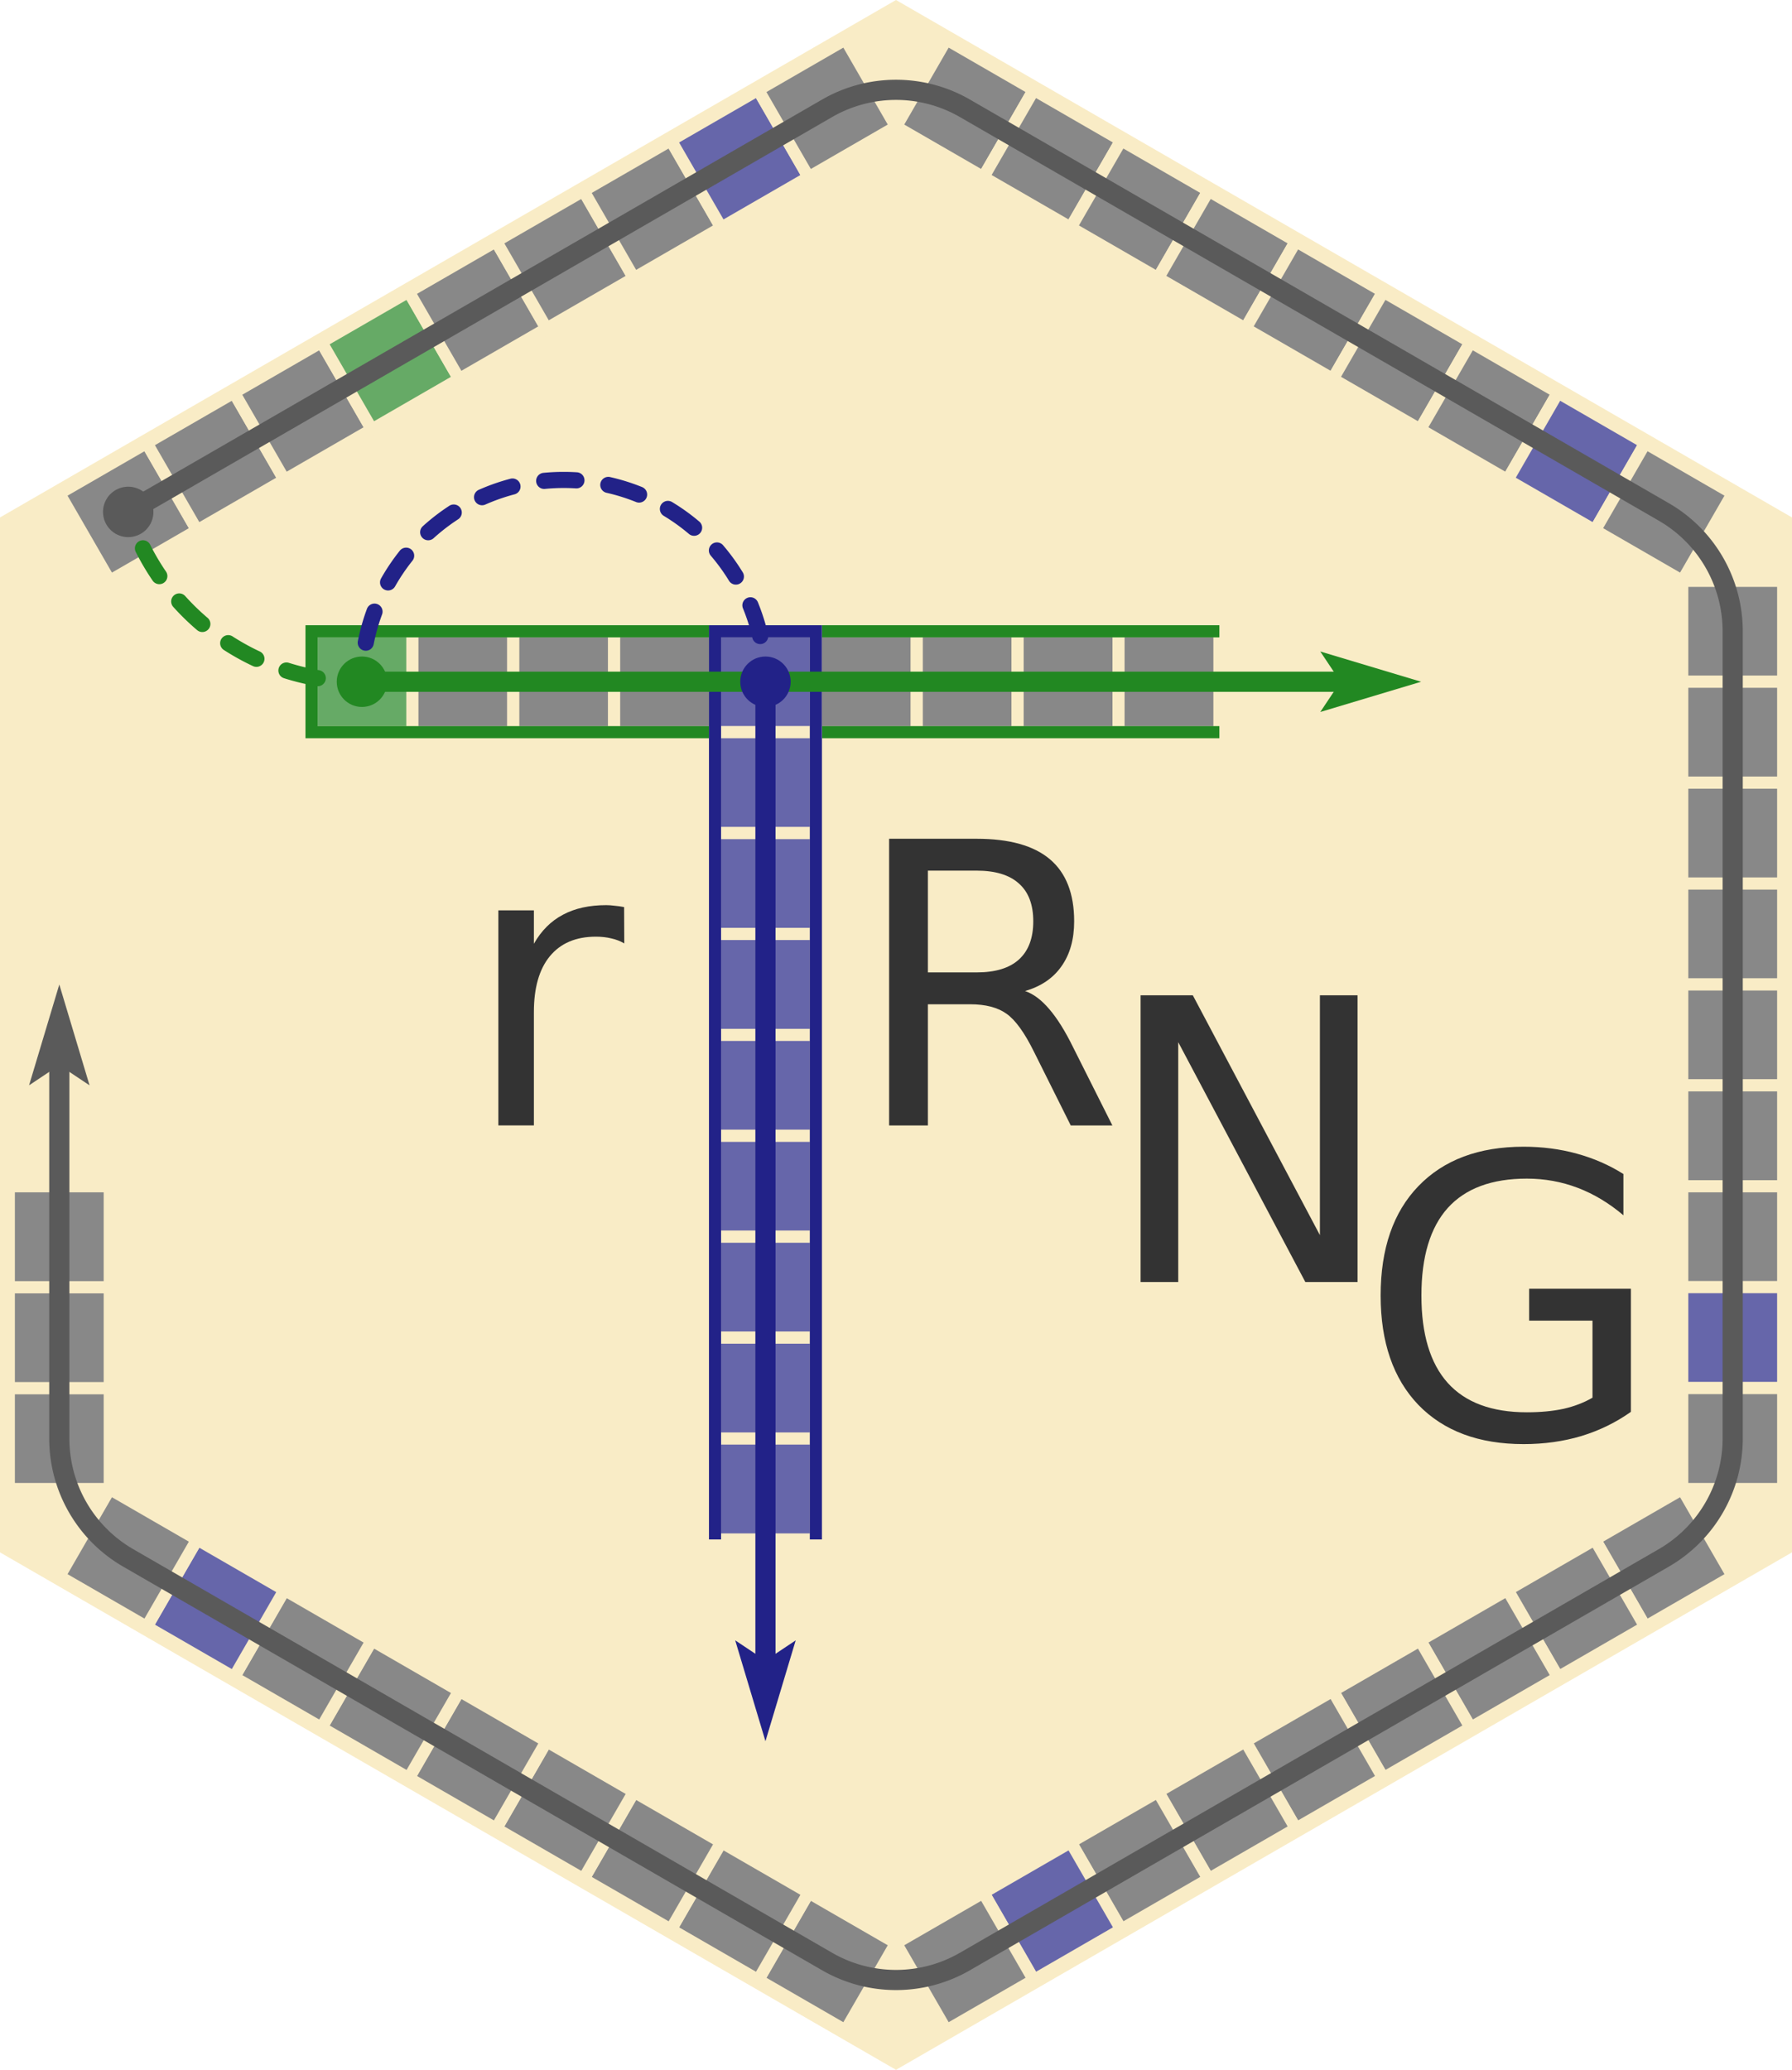 <?xml version="1.0" encoding="UTF-8" standalone="no"?>
<svg
   xmlns:dc="http://purl.org/dc/elements/1.1/"
   xmlns:cc="http://creativecommons.org/ns#"
   xmlns:rdf="http://www.w3.org/1999/02/22-rdf-syntax-ns#"
   xmlns:svg="http://www.w3.org/2000/svg"
   xmlns="http://www.w3.org/2000/svg"
   id="svg105"
   version="1.1"
   viewBox="0 0 43.994 50.8"
   height="50.8mm"
   width="43.994mm"
   preserveAspectRatio="xMidYMid">
  <rect
     fill="none"
     height="100%"
     width="100%"
     id="canvas" />
  <path
     d="M 43.994,12.7 L 43.994,38.1 L 21.997,50.8 L -3.5527136788005e-15,38.1 L 0,12.7 L 21.997,0 Z"
     style="stroke: none; fill:#f9ecc6; stroke-width:0;"
     id="path-76" />
  <rect
     transform="rotate(-120, 2.694, 14.256)"
     style="fill:#888888;stroke:#f9ecc6;fill-opacity:1;stroke-opacity:1;stroke-width:0.297"
     y="14.256"
     x="2.694"
     height="2.477"
     width="2.477"
     id="rect-1" />
  <rect
     transform="rotate(-120, 4.839, 13.017)"
     style="fill:#888888;stroke:#f9ecc6;fill-opacity:1;stroke-opacity:1;stroke-width:0.297"
     y="13.017"
     x="4.839"
     height="2.477"
     width="2.477"
     id="rect-2" />
  <rect
     transform="rotate(-120, 6.984, 11.779)"
     style="fill:#888888;stroke:#f9ecc6;fill-opacity:1;stroke-opacity:1;stroke-width:0.297"
     y="11.779"
     x="6.984"
     height="2.477"
     width="2.477"
     id="rect-3" />
  <rect
     transform="rotate(-120, 9.129, 10.541)"
     style="fill:#66AA66;stroke:#f9ecc6;fill-opacity:1;stroke-opacity:1;stroke-width:0.297"
     y="10.541"
     x="9.129"
     height="2.477"
     width="2.477"
     id="rect-4" />
  <rect
     transform="rotate(-120, 11.273, 9.303)"
     style="fill:#888888;stroke:#f9ecc6;fill-opacity:1;stroke-opacity:1;stroke-width:0.297"
     y="9.303"
     x="11.273"
     height="2.477"
     width="2.477"
     id="rect-5" />
  <rect
     transform="rotate(-120, 13.418, 8.064)"
     style="fill:#888888;stroke:#f9ecc6;fill-opacity:1;stroke-opacity:1;stroke-width:0.297"
     y="8.064"
     x="13.418"
     height="2.477"
     width="2.477"
     id="rect-6" />
  <rect
     transform="rotate(-120, 15.563, 6.826)"
     style="fill:#888888;stroke:#f9ecc6;fill-opacity:1;stroke-opacity:1;stroke-width:0.297"
     y="6.826"
     x="15.563"
     height="2.477"
     width="2.477"
     id="rect-7" />
  <rect
     transform="rotate(-120, 17.708, 5.588)"
     style="fill:#6666AA;stroke:#f9ecc6;fill-opacity:1;stroke-opacity:1;stroke-width:0.297"
     y="5.588"
     x="17.708"
     height="2.477"
     width="2.477"
     id="rect-8" />
  <rect
     transform="rotate(-120, 19.852, 4.35)"
     style="fill:#888888;stroke:#f9ecc6;fill-opacity:1;stroke-opacity:1;stroke-width:0.297"
     y="4.35"
     x="19.852"
     height="2.477"
     width="2.477"
     id="rect-9" />
  <rect
     transform="rotate(-150, 24.142, 4.35)"
     style="fill:#888888;stroke:#f9ecc6;fill-opacity:1;stroke-opacity:1;stroke-width:0.297"
     y="4.35"
     x="24.142"
     height="2.477"
     width="2.477"
     id="rect-10" />
  <rect
     transform="rotate(-150, 26.287, 5.588)"
     style="fill:#888888;stroke:#f9ecc6;fill-opacity:1;stroke-opacity:1;stroke-width:0.297"
     y="5.588"
     x="26.287"
     height="2.477"
     width="2.477"
     id="rect-11" />
  <rect
     transform="rotate(-150, 28.431, 6.826)"
     style="fill:#888888;stroke:#f9ecc6;fill-opacity:1;stroke-opacity:1;stroke-width:0.297"
     y="6.826"
     x="28.431"
     height="2.477"
     width="2.477"
     id="rect-12" />
  <rect
     transform="rotate(-150, 30.576, 8.064)"
     style="fill:#888888;stroke:#f9ecc6;fill-opacity:1;stroke-opacity:1;stroke-width:0.297"
     y="8.064"
     x="30.576"
     height="2.477"
     width="2.477"
     id="rect-13" />
  <rect
     transform="rotate(-150, 32.721, 9.303)"
     style="fill:#888888;stroke:#f9ecc6;fill-opacity:1;stroke-opacity:1;stroke-width:0.297"
     y="9.303"
     x="32.721"
     height="2.477"
     width="2.477"
     id="rect-14" />
  <rect
     transform="rotate(-150, 34.865, 10.541)"
     style="fill:#888888;stroke:#f9ecc6;fill-opacity:1;stroke-opacity:1;stroke-width:0.297"
     y="10.541"
     x="34.865"
     height="2.477"
     width="2.477"
     id="rect-15" />
  <rect
     transform="rotate(-150, 37.01, 11.779)"
     style="fill:#888888;stroke:#f9ecc6;fill-opacity:1;stroke-opacity:1;stroke-width:0.297"
     y="11.779"
     x="37.01"
     height="2.477"
     width="2.477"
     id="rect-16" />
  <rect
     transform="rotate(-150, 39.155, 13.017)"
     style="fill:#6666AA;stroke:#f9ecc6;fill-opacity:1;stroke-opacity:1;stroke-width:0.297"
     y="13.017"
     x="39.155"
     height="2.477"
     width="2.477"
     id="rect-17" />
  <rect
     transform="rotate(-150, 41.3, 14.256)"
     style="fill:#888888;stroke:#f9ecc6;fill-opacity:1;stroke-opacity:1;stroke-width:0.297"
     y="14.256"
     x="41.3"
     height="2.477"
     width="2.477"
     id="rect-18" />
  <rect
     transform="rotate(0, 41.3, 14.256)"
     style="fill:#888888;stroke:#f9ecc6;fill-opacity:1;stroke-opacity:1;stroke-width:0.297"
     y="14.256"
     x="41.3"
     height="2.477"
     width="2.477"
     id="rect-19" />
  <rect
     transform="rotate(0, 41.3, 16.732)"
     style="fill:#888888;stroke:#f9ecc6;fill-opacity:1;stroke-opacity:1;stroke-width:0.297"
     y="16.732"
     x="41.3"
     height="2.477"
     width="2.477"
     id="rect-20" />
  <rect
     transform="rotate(0, 41.3, 19.209)"
     style="fill:#888888;stroke:#f9ecc6;fill-opacity:1;stroke-opacity:1;stroke-width:0.297"
     y="19.209"
     x="41.3"
     height="2.477"
     width="2.477"
     id="rect-21" />
  <rect
     transform="rotate(0, 41.3, 21.685)"
     style="fill:#888888;stroke:#f9ecc6;fill-opacity:1;stroke-opacity:1;stroke-width:0.297"
     y="21.685"
     x="41.3"
     height="2.477"
     width="2.477"
     id="rect-22" />
  <rect
     transform="rotate(0, 41.3, 24.162)"
     style="fill:#888888;stroke:#f9ecc6;fill-opacity:1;stroke-opacity:1;stroke-width:0.297"
     y="24.162"
     x="41.3"
     height="2.477"
     width="2.477"
     id="rect-23" />
  <rect
     transform="rotate(0, 41.3, 26.638)"
     style="fill:#888888;stroke:#f9ecc6;fill-opacity:1;stroke-opacity:1;stroke-width:0.297"
     y="26.638"
     x="41.3"
     height="2.477"
     width="2.477"
     id="rect-24" />
  <rect
     transform="rotate(0, 41.3, 29.115)"
     style="fill:#888888;stroke:#f9ecc6;fill-opacity:1;stroke-opacity:1;stroke-width:0.297"
     y="29.115"
     x="41.3"
     height="2.477"
     width="2.477"
     id="rect-25" />
  <rect
     transform="rotate(0, 41.3, 31.591)"
     style="fill:#6666AA;stroke:#f9ecc6;fill-opacity:1;stroke-opacity:1;stroke-width:0.297"
     y="31.591"
     x="41.3"
     height="2.477"
     width="2.477"
     id="rect-26" />
  <rect
     transform="rotate(0, 41.3, 34.068)"
     style="fill:#888888;stroke:#f9ecc6;fill-opacity:1;stroke-opacity:1;stroke-width:0.297"
     y="34.068"
     x="41.3"
     height="2.477"
     width="2.477"
     id="rect-27" />
  <rect
     transform="rotate(60, 41.3, 36.544)"
     style="fill:#888888;stroke:#f9ecc6;fill-opacity:1;stroke-opacity:1;stroke-width:0.297"
     y="36.544"
     x="41.3"
     height="2.477"
     width="2.477"
     id="rect-28" />
  <rect
     transform="rotate(60, 39.155, 37.783)"
     style="fill:#888888;stroke:#f9ecc6;fill-opacity:1;stroke-opacity:1;stroke-width:0.297"
     y="37.783"
     x="39.155"
     height="2.477"
     width="2.477"
     id="rect-29" />
  <rect
     transform="rotate(60, 37.01, 39.021)"
     style="fill:#888888;stroke:#f9ecc6;fill-opacity:1;stroke-opacity:1;stroke-width:0.297"
     y="39.021"
     x="37.01"
     height="2.477"
     width="2.477"
     id="rect-30" />
  <rect
     transform="rotate(60, 34.865, 40.259)"
     style="fill:#888888;stroke:#f9ecc6;fill-opacity:1;stroke-opacity:1;stroke-width:0.297"
     y="40.259"
     x="34.865"
     height="2.477"
     width="2.477"
     id="rect-31" />
  <rect
     transform="rotate(60, 32.721, 41.497)"
     style="fill:#888888;stroke:#f9ecc6;fill-opacity:1;stroke-opacity:1;stroke-width:0.297"
     y="41.497"
     x="32.721"
     height="2.477"
     width="2.477"
     id="rect-32" />
  <rect
     transform="rotate(60, 30.576, 42.736)"
     style="fill:#888888;stroke:#f9ecc6;fill-opacity:1;stroke-opacity:1;stroke-width:0.297"
     y="42.736"
     x="30.576"
     height="2.477"
     width="2.477"
     id="rect-33" />
  <rect
     transform="rotate(60, 28.431, 43.974)"
     style="fill:#888888;stroke:#f9ecc6;fill-opacity:1;stroke-opacity:1;stroke-width:0.297"
     y="43.974"
     x="28.431"
     height="2.477"
     width="2.477"
     id="rect-34" />
  <rect
     transform="rotate(60, 26.287, 45.212)"
     style="fill:#6666AA;stroke:#f9ecc6;fill-opacity:1;stroke-opacity:1;stroke-width:0.297"
     y="45.212"
     x="26.287"
     height="2.477"
     width="2.477"
     id="rect-35" />
  <rect
     transform="rotate(60, 24.142, 46.45)"
     style="fill:#888888;stroke:#f9ecc6;fill-opacity:1;stroke-opacity:1;stroke-width:0.297"
     y="46.45"
     x="24.142"
     height="2.477"
     width="2.477"
     id="rect-36" />
  <rect
     transform="rotate(30, 19.852, 46.45)"
     style="fill:#888888;stroke:#f9ecc6;fill-opacity:1;stroke-opacity:1;stroke-width:0.297"
     y="46.45"
     x="19.852"
     height="2.477"
     width="2.477"
     id="rect-37" />
  <rect
     transform="rotate(30, 17.708, 45.212)"
     style="fill:#888888;stroke:#f9ecc6;fill-opacity:1;stroke-opacity:1;stroke-width:0.297"
     y="45.212"
     x="17.708"
     height="2.477"
     width="2.477"
     id="rect-38" />
  <rect
     transform="rotate(30, 15.563, 43.974)"
     style="fill:#888888;stroke:#f9ecc6;fill-opacity:1;stroke-opacity:1;stroke-width:0.297"
     y="43.974"
     x="15.563"
     height="2.477"
     width="2.477"
     id="rect-39" />
  <rect
     transform="rotate(30, 13.418, 42.736)"
     style="fill:#888888;stroke:#f9ecc6;fill-opacity:1;stroke-opacity:1;stroke-width:0.297"
     y="42.736"
     x="13.418"
     height="2.477"
     width="2.477"
     id="rect-40" />
  <rect
     transform="rotate(30, 11.273, 41.497)"
     style="fill:#888888;stroke:#f9ecc6;fill-opacity:1;stroke-opacity:1;stroke-width:0.297"
     y="41.497"
     x="11.273"
     height="2.477"
     width="2.477"
     id="rect-41" />
  <rect
     transform="rotate(30, 9.129, 40.259)"
     style="fill:#888888;stroke:#f9ecc6;fill-opacity:1;stroke-opacity:1;stroke-width:0.297"
     y="40.259"
     x="9.129"
     height="2.477"
     width="2.477"
     id="rect-42" />
  <rect
     transform="rotate(30, 6.984, 39.021)"
     style="fill:#888888;stroke:#f9ecc6;fill-opacity:1;stroke-opacity:1;stroke-width:0.297"
     y="39.021"
     x="6.984"
     height="2.477"
     width="2.477"
     id="rect-43" />
  <rect
     transform="rotate(30, 4.839, 37.783)"
     style="fill:#6666AA;stroke:#f9ecc6;fill-opacity:1;stroke-opacity:1;stroke-width:0.297"
     y="37.783"
     x="4.839"
     height="2.477"
     width="2.477"
     id="rect-44" />
  <rect
     transform="rotate(30, 2.694, 36.544)"
     style="fill:#888888;stroke:#f9ecc6;fill-opacity:1;stroke-opacity:1;stroke-width:0.297"
     y="36.544"
     x="2.694"
     height="2.477"
     width="2.477"
     id="rect-45" />
  <rect
     transform="rotate(90, 2.694, 34.068)"
     style="fill:#888888;stroke:#f9ecc6;fill-opacity:1;stroke-opacity:1;stroke-width:0.297"
     y="34.068"
     x="2.694"
     height="2.477"
     width="2.477"
     id="rect-46" />
  <rect
     transform="rotate(90, 2.694, 31.591)"
     style="fill:#888888;stroke:#f9ecc6;fill-opacity:1;stroke-opacity:1;stroke-width:0.297"
     y="31.591"
     x="2.694"
     height="2.477"
     width="2.477"
     id="rect-47" />
  <rect
     transform="rotate(90, 2.694, 29.115)"
     style="fill:#888888;stroke:#f9ecc6;fill-opacity:1;stroke-opacity:1;stroke-width:0.297"
     y="29.115"
     x="2.694"
     height="2.477"
     width="2.477"
     id="rect-48" />
  <rect
     transform="rotate(0, 7.648, 15.494)"
     style="fill:#66AA66;stroke:#f9ecc6;fill-opacity:1;stroke-opacity:1;stroke-width:0.297"
     y="15.494"
     x="7.648"
     height="2.477"
     width="2.477"
     id="rect-50" />
  <rect
     transform="rotate(0, 10.124, 15.494)"
     style="fill:#888888;stroke:#f9ecc6;fill-opacity:1;stroke-opacity:1;stroke-width:0.297"
     y="15.494"
     x="10.124"
     height="2.477"
     width="2.477"
     id="rect-51" />
  <rect
     transform="rotate(0, 12.601, 15.494)"
     style="fill:#888888;stroke:#f9ecc6;fill-opacity:1;stroke-opacity:1;stroke-width:0.297"
     y="15.494"
     x="12.601"
     height="2.477"
     width="2.477"
     id="rect-52" />
  <rect
     transform="rotate(0, 15.077, 15.494)"
     style="fill:#888888;stroke:#f9ecc6;fill-opacity:1;stroke-opacity:1;stroke-width:0.297"
     y="15.494"
     x="15.077"
     height="2.477"
     width="2.477"
     id="rect-53" />
  <rect
     transform="rotate(0, 17.554, 15.494)"
     style="fill:#6666AA;stroke:#f9ecc6;fill-opacity:1;stroke-opacity:1;stroke-width:0.297"
     y="15.494"
     x="17.554"
     height="2.477"
     width="2.477"
     id="rect-54" />
  <rect
     transform="rotate(0, 20.03, 15.494)"
     style="fill:#888888;stroke:#f9ecc6;fill-opacity:1;stroke-opacity:1;stroke-width:0.297"
     y="15.494"
     x="20.03"
     height="2.477"
     width="2.477"
     id="rect-55" />
  <rect
     transform="rotate(0, 22.507, 15.494)"
     style="fill:#888888;stroke:#f9ecc6;fill-opacity:1;stroke-opacity:1;stroke-width:0.297"
     y="15.494"
     x="22.507"
     height="2.477"
     width="2.477"
     id="rect-56" />
  <rect
     transform="rotate(0, 24.983, 15.494)"
     style="fill:#888888;stroke:#f9ecc6;fill-opacity:1;stroke-opacity:1;stroke-width:0.297"
     y="15.494"
     x="24.983"
     height="2.477"
     width="2.477"
     id="rect-57" />
  <rect
     transform="rotate(0, 27.46, 15.494)"
     style="fill:#888888;stroke:#f9ecc6;fill-opacity:1;stroke-opacity:1;stroke-width:0.297"
     y="15.494"
     x="27.46"
     height="2.477"
     width="2.477"
     id="rect-58" />
  <path
     d="M 29.936,15.494 L 7.648,15.494 L 7.648,17.97 L 29.936,17.97"
     style="stroke: #228822; fill:none; stroke-width:0.297;"
     id="path-59" />
  <rect
     transform="rotate(0, 17.554, 15.494)"
     style="fill:#6666AA;stroke:#f9ecc6;fill-opacity:1;stroke-opacity:1;stroke-width:0.297"
     y="15.494"
     x="17.554"
     height="2.477"
     width="2.477"
     id="rect-60" />
  <rect
     transform="rotate(0, 17.554, 17.97)"
     style="fill:#6666AA;stroke:#f9ecc6;fill-opacity:1;stroke-opacity:1;stroke-width:0.297"
     y="17.97"
     x="17.554"
     height="2.477"
     width="2.477"
     id="rect-61" />
  <rect
     transform="rotate(0, 17.554, 20.447)"
     style="fill:#6666AA;stroke:#f9ecc6;fill-opacity:1;stroke-opacity:1;stroke-width:0.297"
     y="20.447"
     x="17.554"
     height="2.477"
     width="2.477"
     id="rect-62" />
  <rect
     transform="rotate(0, 17.554, 22.923)"
     style="fill:#6666AA;stroke:#f9ecc6;fill-opacity:1;stroke-opacity:1;stroke-width:0.297"
     y="22.923"
     x="17.554"
     height="2.477"
     width="2.477"
     id="rect-63" />
  <rect
     transform="rotate(0, 17.554, 25.4)"
     style="fill:#6666AA;stroke:#f9ecc6;fill-opacity:1;stroke-opacity:1;stroke-width:0.297"
     y="25.4"
     x="17.554"
     height="2.477"
     width="2.477"
     id="rect-64" />
  <rect
     transform="rotate(0, 17.554, 27.877)"
     style="fill:#6666AA;stroke:#f9ecc6;fill-opacity:1;stroke-opacity:1;stroke-width:0.297"
     y="27.877"
     x="17.554"
     height="2.477"
     width="2.477"
     id="rect-65" />
  <rect
     transform="rotate(0, 17.554, 30.353)"
     style="fill:#6666AA;stroke:#f9ecc6;fill-opacity:1;stroke-opacity:1;stroke-width:0.297"
     y="30.353"
     x="17.554"
     height="2.477"
     width="2.477"
     id="rect-66" />
  <rect
     transform="rotate(0, 17.554, 32.83)"
     style="fill:#6666AA;stroke:#f9ecc6;fill-opacity:1;stroke-opacity:1;stroke-width:0.297"
     y="32.83"
     x="17.554"
     height="2.477"
     width="2.477"
     id="rect-67" />
  <rect
     transform="rotate(0, 17.554, 35.306)"
     style="fill:#6666AA;stroke:#f9ecc6;fill-opacity:1;stroke-opacity:1;stroke-width:0.297"
     y="35.306"
     x="17.554"
     height="2.477"
     width="2.477"
     id="rect-68" />
  <path
     d="M 20.03,37.783 L 20.03,15.494 L 17.554,15.494 L 17.554,37.783"
     style="stroke: #222288; fill:none; stroke-width:0.297;"
     id="path-69" />
  <path
     style="stroke:#228822; fill:none; stroke-width:0.396;     stroke-dasharray:0.792,0.792; stroke-dashoffset:0.619; stroke-linecap:round;"
     d="M3.148,12.564 A5.944,5.944 0 0,0 8.886,16.732"
     id="path-77" />
  <path
     style="stroke:#222288; fill:none; stroke-width:0.396;     stroke-dasharray:0.792,0.792; stroke-dashoffset:0.619; stroke-linecap:round;"
     d="M8.886,16.732 A4.953,4.953 0 0,1 18.792,16.732"
     id="path-78" />
  <defs
     id="defs80">
    <marker
       markerUnits="strokeWidth"
       orient="auto"
       refY="1.5"
       refX="2.5"
       markerHeight="3"
       markerWidth="5"
       id="arrow-49">
      <path
         id="path74"
         style="fill: #5a5a5a;"
         d="M0,0 l5,1.5 l-5,1.5 l1,-1.5 Z" />
    </marker>
    <marker
       markerUnits="strokeWidth"
       orient="auto"
       refY="1.25"
       refX="1.25"
       markerHeight="2.5"
       markerWidth="2.5"
       id="circle-49">
      <circle
         id="circle77"
         style="fill: #5a5a5a"
         r="1.25"
         cy="1.25"
         cx="1.25" />
    </marker>
  </defs>
  <path
     d="M 3.148,12.564 L 5.292,11.326 L 7.437,10.088 L 9.582,8.849 L 11.727,7.611 L 13.871,6.373 L 16.016,5.135 L 18.161,3.896 L 20.306,2.658 A 3.383,3.383 0 0,1 23.689,2.658 L 25.833,3.896 L 27.978,5.135 L 30.123,6.373 L 32.267,7.611 L 34.412,8.849 L 36.557,10.088 L 38.702,11.326 L 40.846,12.564 A 3.383,3.383 0 0,1 42.538,15.494 L 42.538,17.97 L 42.538,20.447 L 42.538,22.923 L 42.538,25.4 L 42.538,27.877 L 42.538,30.353 L 42.538,32.83 L 42.538,35.306 A 3.383,3.383 0 0,1 40.846,38.236 L 38.702,39.474 L 36.557,40.712 L 34.412,41.951 L 32.267,43.189 L 30.123,44.427 L 27.978,45.665 L 25.833,46.904 L 23.689,48.142 A 3.383,3.383 0 0,1 20.306,48.142 L 18.161,46.904 L 16.016,45.665 L 13.871,44.427 L 11.727,43.189 L 9.582,41.951 L 7.437,40.712 L 5.292,39.474 L 3.148,38.236 A 3.383,3.383 0 0,1 1.456,35.306 L 1.456,32.83 L 1.456,30.353 L 1.456,27.877 L 1.456,25.4"
     style="stroke: #5a5a5a; fill:none; stroke-width:0.495;     marker-start: url(#circle-49);     marker-end: url(#arrow-49)"
     id="path-49" />
  <defs
     id="defs89">
    <marker
       markerUnits="strokeWidth"
       orient="auto"
       refY="1.5"
       refX="2.5"
       markerHeight="3"
       markerWidth="5"
       id="arrow-70">
      <path
         id="path83"
         style="fill: #228822;"
         d="M0,0 l5,1.5 l-5,1.5 l1,-1.5 Z" />
    </marker>
    <marker
       markerUnits="strokeWidth"
       orient="auto"
       refY="1.25"
       refX="1.25"
       markerHeight="2.5"
       markerWidth="2.5"
       id="circle-70">
      <circle
         id="circle86"
         style="fill: #228822"
         r="1.25"
         cy="1.25"
         cx="1.25" />
    </marker>
  </defs>
  <path
     d="M 8.886,16.732 L 11.362,16.732 L 13.839,16.732 L 16.315,16.732 L 18.792,16.732 L 21.268,16.732 L 23.745,16.732 L 26.221,16.732 L 28.698,16.732 L 31.174,16.732 L 33.651,16.732"
     style="stroke: #228822; fill:none; stroke-width:0.495;     marker-start: url(#circle-70);     marker-end: url(#arrow-70)"
     id="path-70" />
  <defs
     id="defs98">
    <marker
       markerUnits="strokeWidth"
       orient="auto"
       refY="1.5"
       refX="2.5"
       markerHeight="3"
       markerWidth="5"
       id="arrow-71">
      <path
         id="path92"
         style="fill: #222288;"
         d="M0,0 l5,1.5 l-5,1.5 l1,-1.5 Z" />
    </marker>
    <marker
       markerUnits="strokeWidth"
       orient="auto"
       refY="1.25"
       refX="1.25"
       markerHeight="2.5"
       markerWidth="2.5"
       id="circle-71">
      <circle
         id="circle95"
         style="fill: #222288"
         r="1.25"
         cy="1.25"
         cx="1.25" />
    </marker>
  </defs>
  <path
     d="M 18.792,16.732 L 18.792,19.209 L 18.792,21.685 L 18.792,24.162 L 18.792,26.638 L 18.792,29.115 L 18.792,31.591 L 18.792,34.068 L 18.792,36.544 L 18.792,39.021 L 18.792,41.497"
     style="stroke: #222288; fill:none; stroke-width:0.495;     marker-start: url(#circle-71);     marker-end: url(#arrow-71)"
     id="path-71" />
  <g
     id="text-72"
     style="font-style:normal;font-variant:normal;font-weight:normal;font-stretch:normal;font-size:9.651px;font-family:'DejaVu Sans';letter-spacing:0px;word-spacing:0px;text-anchor:middle;fill:#333333;fill-opacity:1;stroke:none"
     aria-label="r">
    <path
       id="path111"
       style="font-style:normal;font-variant:normal;font-weight:normal;font-stretch:normal;font-size:9.651px;font-family:'DejaVu Sans';letter-spacing:0px;word-spacing:0px;text-anchor:middle;fill:#333333;fill-opacity:1;stroke:none"
       d="m 15.326,23.154 q -0.146,-0.085 -0.32,-0.123 -0.17,-0.042 -0.377,-0.042 -0.735,0 -1.131,0.481 -0.391,0.476 -0.391,1.371 v 2.78 h -0.872 v -5.278 h 0.872 v 0.82 q 0.273,-0.481 0.712,-0.712 0.438,-0.236 1.065,-0.236 0.09,0 0.198,0.014 0.108,0.009 0.24,0.033 z" />
  </g>
  <g
     id="text-73"
     style="font-style:normal;font-variant:normal;font-weight:normal;font-stretch:normal;font-size:9.651px;font-family:'DejaVu Sans';letter-spacing:0px;word-spacing:0px;text-anchor:middle;fill:#333333;fill-opacity:1;stroke:none"
     aria-label="R">
    <path
       id="path114"
       style="font-style:normal;font-variant:normal;font-weight:normal;font-stretch:normal;font-size:9.651px;font-family:'DejaVu Sans';letter-spacing:0px;word-spacing:0px;text-anchor:middle;fill:#333333;fill-opacity:1;stroke:none"
       d="m 25.165,24.323 q 0.306,0.104 0.594,0.443 0.292,0.339 0.584,0.933 l 0.966,1.923 H 26.287 L 25.386,25.817 Q 25.038,25.11 24.708,24.879 24.383,24.648 23.817,24.648 h -1.037 v 2.974 h -0.952 v -7.036 h 2.149 q 1.206,0 1.8,0.504 0.594,0.504 0.594,1.522 0,0.664 -0.311,1.103 -0.306,0.438 -0.895,0.608 z m -2.385,-2.955 v 2.498 h 1.197 q 0.688,0 1.037,-0.316 0.353,-0.32 0.353,-0.938 0,-0.617 -0.353,-0.928 -0.349,-0.316 -1.037,-0.316 z" />
  </g>
  <g
     id="text-74"
     style="font-style:normal;font-variant:normal;font-weight:normal;font-stretch:normal;font-size:9.651px;font-family:'DejaVu Sans';letter-spacing:0px;word-spacing:0px;text-anchor:middle;fill:#333333;fill-opacity:1;stroke:none"
     aria-label="N">
    <path
       id="path117"
       style="font-style:normal;font-variant:normal;font-weight:normal;font-stretch:normal;font-size:9.651px;font-family:'DejaVu Sans';letter-spacing:0px;word-spacing:0px;text-anchor:middle;fill:#333333;fill-opacity:1;stroke:none"
       d="m 28.002,24.428 h 1.282 l 3.12,5.886 v -5.886 h 0.924 v 7.036 h -1.282 l -3.12,-5.886 v 5.886 h -0.924 z" />
  </g>
  <g
     id="text-75"
     style="font-style:normal;font-variant:normal;font-weight:normal;font-stretch:normal;font-size:9.651px;font-family:'DejaVu Sans';letter-spacing:0px;word-spacing:0px;text-anchor:middle;fill:#333333;fill-opacity:1;stroke:none"
     aria-label="G">
    <path
       id="path120"
       style="font-style:normal;font-variant:normal;font-weight:normal;font-stretch:normal;font-size:9.651px;font-family:'DejaVu Sans';letter-spacing:0px;word-spacing:0px;text-anchor:middle;fill:#333333;fill-opacity:1;stroke:none"
       d="m 39.096,34.302 v -1.89 h -1.555 v -0.782 h 2.498 v 3.021 q -0.551,0.391 -1.216,0.594 -0.664,0.198 -1.418,0.198 -1.649,0 -2.582,-0.961 -0.928,-0.966 -0.928,-2.686 0,-1.725 0.928,-2.686 0.933,-0.966 2.582,-0.966 0.688,0 1.305,0.17 0.622,0.17 1.145,0.5 v 1.013 q -0.528,-0.448 -1.122,-0.674 -0.594,-0.226 -1.249,-0.226 -1.291,0 -1.942,0.721 -0.646,0.721 -0.646,2.149 0,1.423 0.646,2.144 0.65,0.721 1.942,0.721 0.504,0 0.9,-0.085 0.396,-0.09 0.712,-0.273 z" />
  </g>
</svg>
